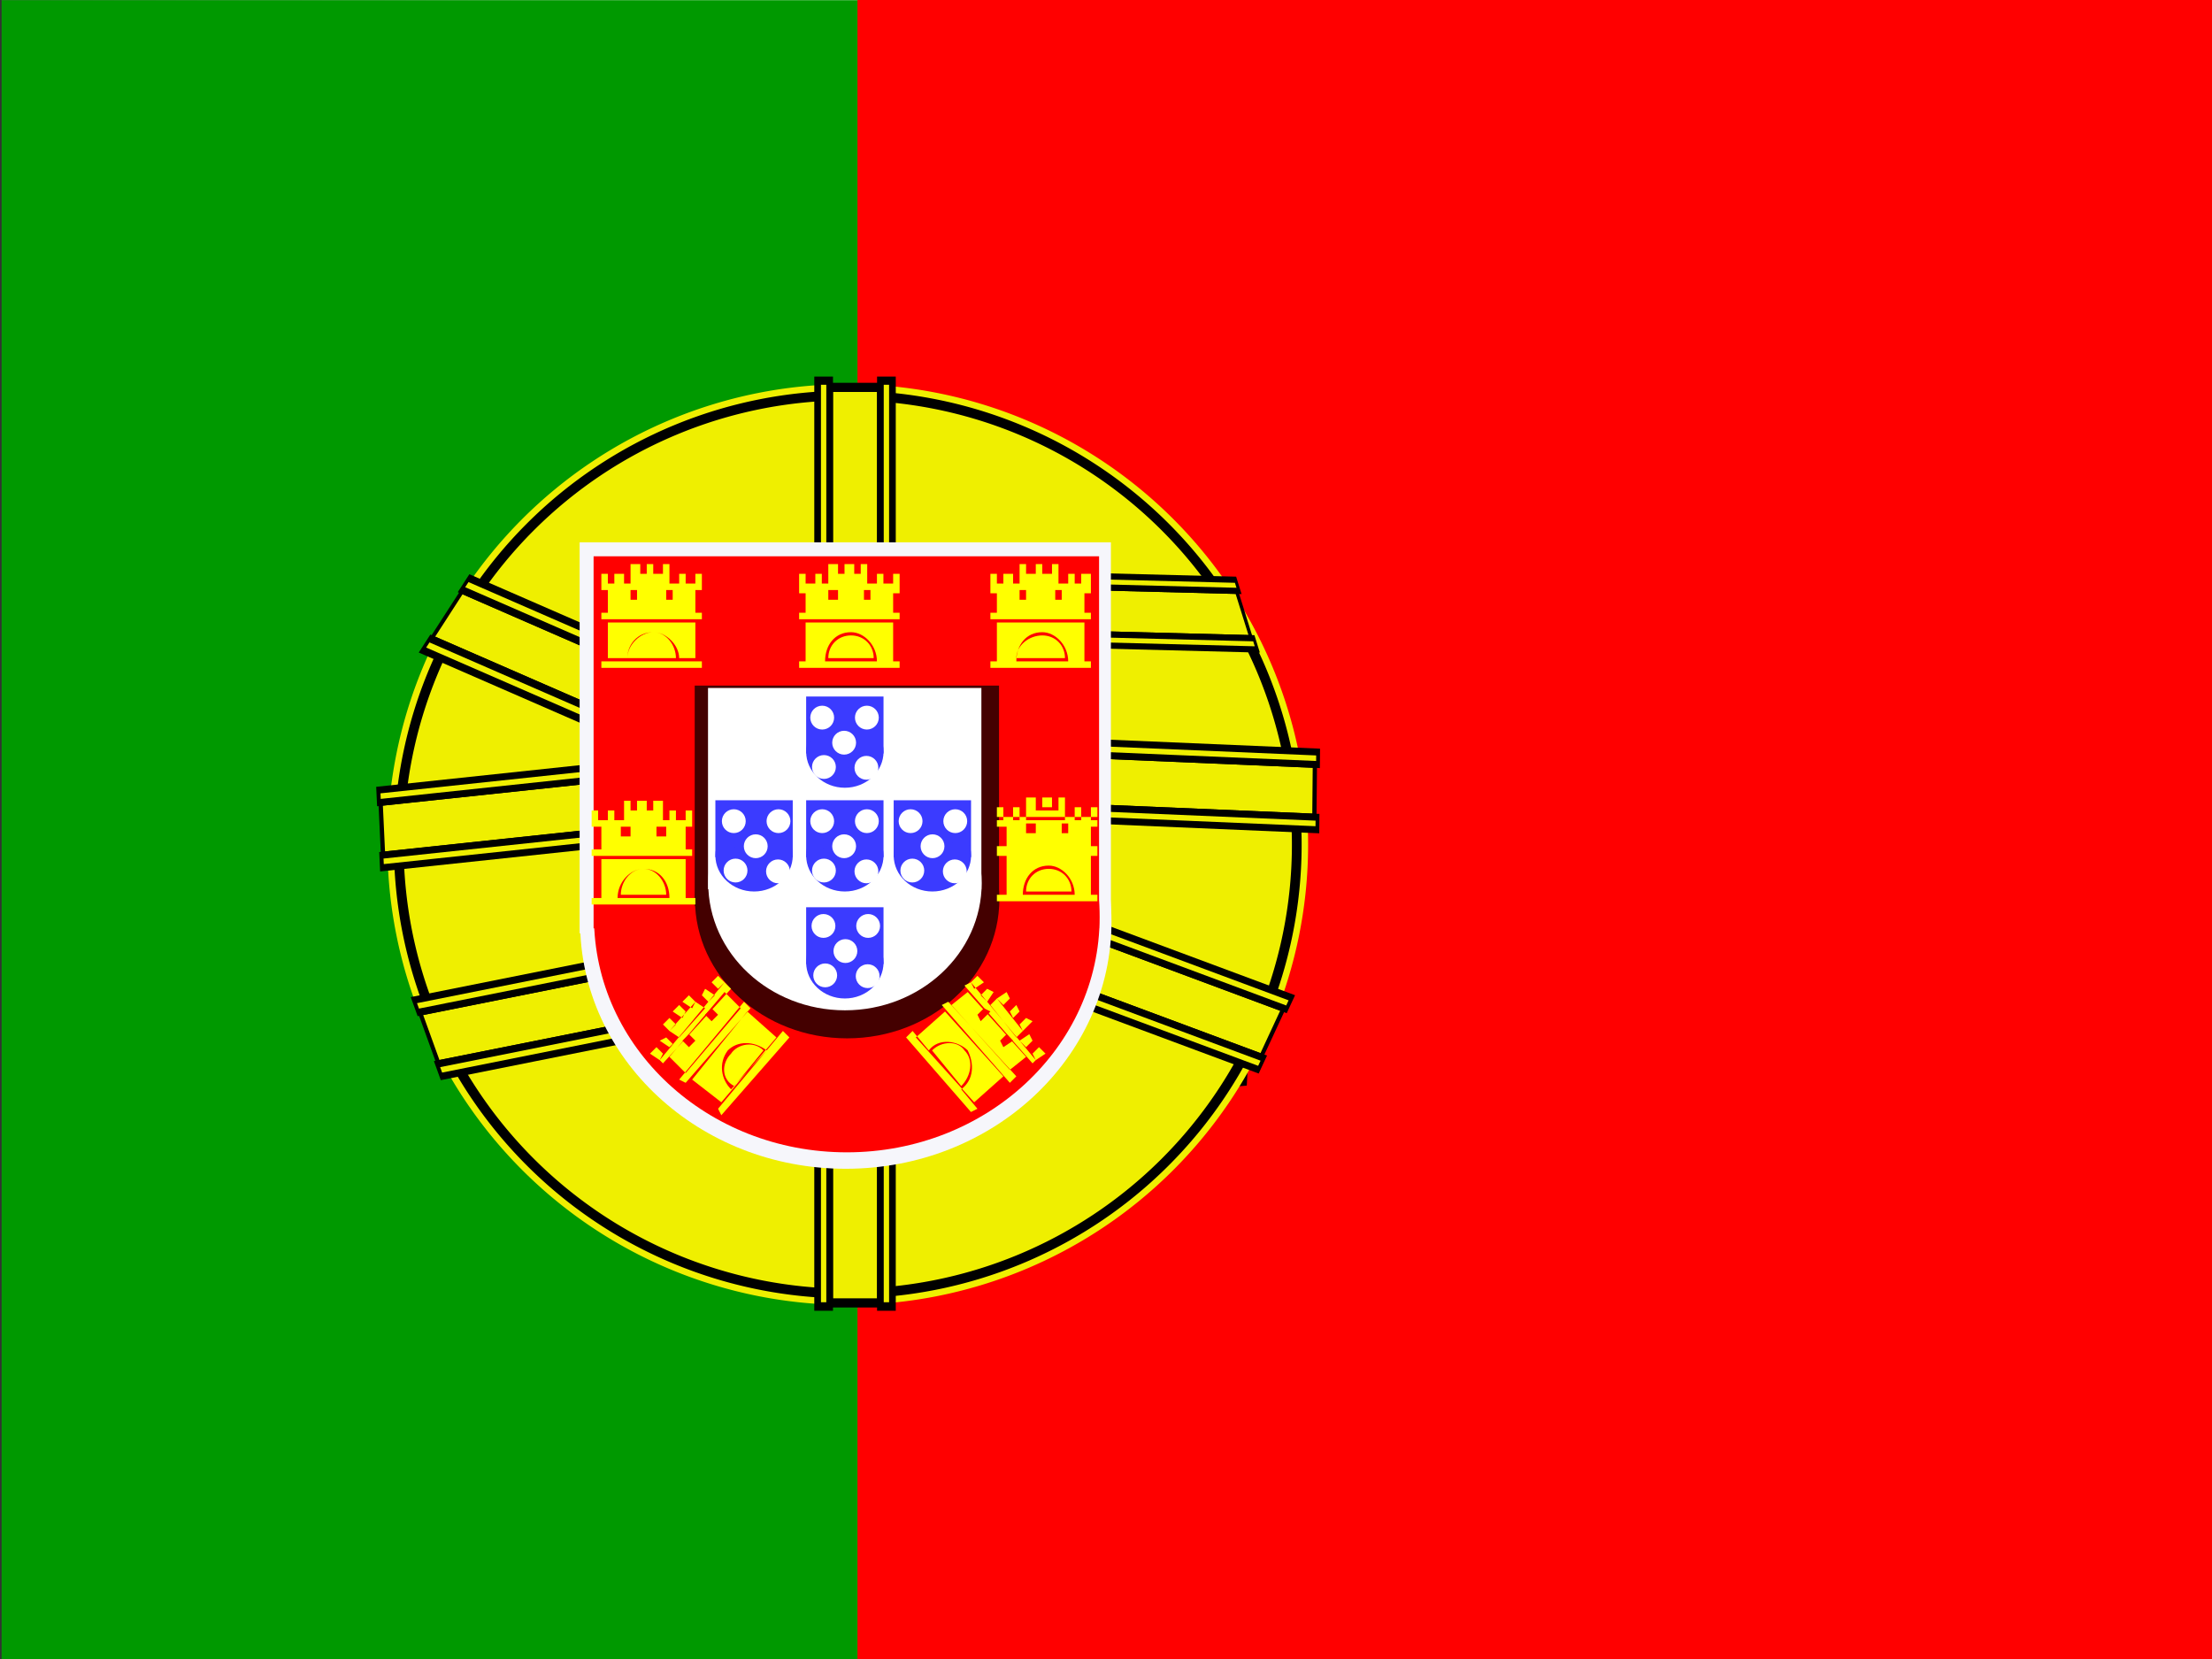 <svg xmlns="http://www.w3.org/2000/svg" xmlns:xlink="http://www.w3.org/1999/xlink" height="480" width="640"><rect width="100%" height="100%" fill="#333333" stroke="none"/><style>.B{fill:#efef00}.C{fill:#ff0}.D{fill:#fff}.E{fill:#3b3bff}</style><defs><path id="C" d="M1528 377h172v2824h-172z"/><path id="D" d="M1548 405h132v2768h-132z"/><path id="E" d="M1492 358h56v2853h-56z"/><path id="F" d="M1512 383h16v2802h-16z"/><path id="G" d="M-851-7147H740v1171H-851z"/><path id="H" d="M-485-6804h859v632h-859z"/><path id="I" d="M411 1523h1591v1172H411z"/><path id="J" d="M777 1866h859v632H777z"/><linearGradient id="A" y2="0" gradientUnits="userSpaceOnUse" y1="0" x2="133.1" x1="-195"><stop offset="0"/><stop stop-color="#fff" offset="1"/></linearGradient><clipPath id="B"><path fill-opacity=".7" d="M-72 0h682v512H-72z"/></clipPath></defs><g clip-path="url(#B)" transform="translate(68) scale(.938)"><path stroke="url(#A)" stroke-width=".1" fill="#090" d="M-115 0h308v512h-308z"/><g fill-rule="evenodd"><path fill="red" d="M192 0h461v512H192z"/><g transform="matrix(-.006 .111 .045 -.004 167 26)"><use xlink:href="#C"/><use xlink:href="#D" class="B"/><use xlink:href="#E"/><use xlink:href="#F" class="B"/><path d="M1680 358h56v2853h-56z"/><path d="M1700 383h16v2802h-16z" class="B"/></g><g transform="matrix(-.006 .111 .045 -.004 186 87)"><use xlink:href="#C"/><use xlink:href="#D" class="B"/><use xlink:href="#E"/><use xlink:href="#F" class="B"/><path d="M1680 358h56v2853h-56z"/><path d="M1700 383h16v2802h-16z" class="B"/></g><g transform="matrix(-.006 .111 .045 -.004 178 155)"><use xlink:href="#C"/><use xlink:href="#D" class="B"/><use xlink:href="#E"/><use xlink:href="#F" class="B"/><path d="M1680 358h56v2853h-56z"/><path d="M1700 383h16v2802h-16z" class="B"/></g><g transform="matrix(.006 .111 -.045 -.004 211 150)"><use xlink:href="#C"/><use xlink:href="#D" class="B"/><use xlink:href="#E"/><use xlink:href="#F" class="B"/><path d="M1680 358h56v2853h-56z"/><path d="M1700 383h16v2802h-16z" class="B"/></g><g transform="matrix(-.033 .1 -.048 -.005 262 112)"><use xlink:href="#C"/><use xlink:href="#D" class="B"/><use xlink:href="#E"/><use xlink:href="#F" class="B"/><path d="M1680 358h56v2853h-56z"/><path d="M1700 383h16v2802h-16z" class="B"/></g><g transform="matrix(-.081 .086 -.036 -.024 314 139)"><use xlink:href="#C"/><use xlink:href="#D" class="B"/><use xlink:href="#E"/><use xlink:href="#F" class="B"/><path d="M1680 358h56v2853h-56z"/><path d="M1700 383h16v2802h-16z" class="B"/></g><path d="M304 261zm27 0a142 142 0 110-1v1z" class="B"/><path d="M329 261a140 140 0 110-1v1zm-3 0a137 137 0 110-1v1zm-16 0zm-2 0z"/><g transform="matrix(.103 0 0 .101 25 80)"><use xlink:href="#C"/><use xlink:href="#D" class="B"/><use xlink:href="#E"/><use xlink:href="#F" class="B"/><path d="M1680 358h56v2853h-56z"/><path d="M1700 383h16v2802h-16z" class="B"/></g><g transform="matrix(.038 .105 -.045 .009 142 122)"><use xlink:href="#C"/><use xlink:href="#D" class="B"/><use xlink:href="#E"/><use xlink:href="#F" class="B"/><path d="M1680 358h56v2853h-56z"/><path d="M1700 383h16v2802h-16z" class="B"/></g><g transform="matrix(.005 .107 -.047 .005 187 67)"><use xlink:href="#C"/><use xlink:href="#D" class="B"/><use xlink:href="#E"/><use xlink:href="#F" class="B"/><path d="M1680 358h56v2853h-56z"/><path d="M1700 383h16v2802h-16z" class="B"/></g><g transform="matrix(-.064 .099 -.039 -.017 293 84)"><use xlink:href="#C"/><use xlink:href="#D" class="B"/><use xlink:href="#E"/><use xlink:href="#F" class="B"/><path d="M1680 358h56v2853h-56z"/><path d="M1700 383h16v2802h-16z" class="B"/></g><g transform="matrix(-.001 .107 -.047 -.002 353 72)"><use xlink:href="#C"/><use xlink:href="#D" class="B"/><use xlink:href="#E"/><use xlink:href="#F" class="B"/><path d="M1680 358h56v2853h-56z"/><path d="M1700 383h16v2802h-16z" class="B"/></g><g transform="matrix(.03 .096 -.039 -.001 278 35)"><use xlink:href="#C"/><use xlink:href="#D" class="B"/><use xlink:href="#E"/><use xlink:href="#F" class="B"/><path d="M1680 358h56v2853h-56z"/><path d="M1700 383h16v2802h-16z" class="B"/></g><g transform="matrix(-.046 .099 -.043 -.016 411 165)"><use xlink:href="#C"/><use xlink:href="#D" class="B"/><use xlink:href="#E"/><use xlink:href="#F" class="B"/><path d="M1680 358h56v2853h-56z"/><path d="M1700 383h16v2802h-16z" class="B"/></g><g fill="#f6f6fb" transform="matrix(.103 0 0 .103 24 75)"><path d="M799 896h1591v1171H799z"/><ellipse transform="matrix(1.075 0 0 1.063 -1480 -2504)" cx="2861.4" rx="740.2" cy="4267.3" ry="696"/><path d="M1165 1239h859v632h-859z"/><ellipse transform="matrix(.58 0 0 .574 -66 -509)" cx="2861.4" rx="740.2" cy="4267.3" ry="696"/></g><g transform="matrix(.098 0 0 .098 194 872)" fill="red"><use xlink:href="#G"/><ellipse transform="matrix(1.075 0 0 1.063 -3130 -10547)" cx="2861.4" rx="740.2" cy="4267.3" ry="696"/><use xlink:href="#H"/><ellipse transform="matrix(.58 0 0 .574 -1716 -8552)" cx="2861.4" rx="740.2" cy="4267.3" ry="696"/></g><g transform="matrix(.059 0 0 .058 192 626)" fill="#400"><use xlink:href="#G"/><ellipse transform="matrix(1.075 0 0 1.063 -3130 -10547)" cx="2861.4" rx="740.2" cy="4267.3" ry="696"/><use xlink:href="#H"/><ellipse transform="matrix(.58 0 0 .574 -1716 -8552)" cx="2861.4" rx="740.2" cy="4267.3" ry="696"/></g><g transform="matrix(.053 0 0 .053 191 591)" class="D"><use xlink:href="#G"/><ellipse transform="matrix(1.075 0 0 1.063 -3130 -10547)" cx="2861.4" rx="740.2" cy="4267.3" ry="696"/><use xlink:href="#H"/><ellipse transform="matrix(.58 0 0 .574 -1716 -8552)" cx="2861.4" rx="740.2" cy="4267.3" ry="696"/></g><g transform="matrix(.015 0 0 .015 170 257)" class="E"><use xlink:href="#I"/><ellipse transform="matrix(1.075 0 0 1.063 -1869 -1877)" cx="2861.4" rx="740.2" cy="4267.3" ry="696"/><use xlink:href="#J"/><ellipse transform="matrix(.58 0 0 .574 -454 118)" cx="2861.4" rx="740.2" cy="4267.3" ry="696"/><g transform="matrix(.95 0 0 .95 1259 8360)"><use xlink:href="#G"/><ellipse transform="matrix(1.075 0 0 1.063 -3130 -10547)" cx="2861.4" rx="740.2" cy="4267.3" ry="696"/><use xlink:href="#H"/><ellipse transform="matrix(.58 0 0 .574 -1716 -8552)" cx="2861.4" rx="740.2" cy="4267.3" ry="696"/></g><g transform="matrix(.567 0 0 .567 1238 5982)"><use xlink:href="#G"/><ellipse transform="matrix(1.075 0 0 1.063 -3130 -10547)" cx="2861.4" rx="740.2" cy="4267.3" ry="696"/><use xlink:href="#H"/><ellipse transform="matrix(.58 0 0 .574 -1716 -8552)" cx="2861.4" rx="740.2" cy="4267.3" ry="696"/></g><g transform="translate(1234 5639) scale(.512)"><use xlink:href="#G"/><ellipse transform="matrix(1.075 0 0 1.063 -3130 -10547)" cx="2861.4" rx="740.2" cy="4267.3" ry="696"/><use xlink:href="#H"/><ellipse transform="matrix(.58 0 0 .574 -1716 -8552)" cx="2861.4" rx="740.2" cy="4267.3" ry="696"/></g></g><g class="D" transform="matrix(.103 0 0 .103 24 75)"><circle cx="1529.2" cy="2044.8" r="35.7"/><circle cx="1663" cy="2044.8" r="35.7"/><circle cx="1594.9" cy="2120" r="35.7"/><circle cx="1534.4" cy="2192.8" r="35.7"/><circle cx="1661.6" cy="2195.2" r="35.7"/></g><path d="M113 189v2h31v-2h-31zm2-7v7h27v-7h-27zm-2 22v2h31v-2h-31zm8-1c0-4 4-8 8-8s7 4 7 8m-15 0c0-4 3-8 8-8 4 0 8 4 8 8m-22-11v11h27v-11h-27zm-2-12v2h31v-2h-31zm0-3v3h2v-3h-2zm29 0v3h2v-3h-2zm-25 0v3h3v-3h-3zm20 0v3h2v-3h-2zm-15-3v3h3v-3h-3zm10 0v3h2v-3h-2zm-5 0v3h2v-3h-2zm-5 3v3h12v-3h-12z" class="C"/><path d="M122 182h2v3h-2zm11 0h2v3h-2z" fill="red"/><path d="M233 189v2h31v-2h-31zm2-6v6h27v-6h-27zm-2 21v2h31v-2h-31zm8-1c0-4 4-7 8-7s7 3 7 7m-15 1c0-5 3-9 8-9 4 0 8 4 8 9m-22-12v12h27v-12h-27zm-2-12v3h31v-3h-31zm0-3v3h2v-3h-2zm28 0v3h3v-3h-3zm-24 0v3h3v-3h-3zm20 0v3h2v-3h-2zm-15-3v3h2v-3h-2zm10 0v3h2v-3h-2zm-5 0v3h2v-3h-2zm-5 3v3h12v-3h-12z" class="C"/><path d="M242 182h2v3h-2zm11 0h2v3h-2z" fill="red"/><path d="M174 189v2h31v-2h-31zm2-6v6h27v-6h-27zm-2 21v2h31v-2h-31zm9-1c0-4 3-7 7-7s7 3 7 7m-15 1c0-5 3-9 8-9 4 0 8 4 8 9m-22-12v12h27v-12h-27zm-2-12v3h31v-3h-31zm0-3v3h2v-3h-2zm29 0v3h2v-3h-2zm-24 0v3h2v-3h-2zm19 0v3h2v-3h-2zm-15-3v3h3v-3h-3zm10 0v3h2v-3h-2zm-5 0v3h3v-3h-3zm-5 3v3h12v-3h-12z" class="C"/><path d="M183 182h3v3h-3zm11 0h2v3h-2z" fill="red"/><path d="M110 262v2h31v-2h-31zm3-7v7h26v-7h-26zm-3 22v2h32v-2h-32zm9-1c0-4 3-8 7-8s7 4 7 8m-15 1c0-5 4-9 8-9 5 0 8 4 8 9m-21-12v12h26v-12h-26zm-3-12v2h31v-2h-31zm0-3v3h2v-3h-2zm29 0v3h2v-3h-2zm-24 0v3h2v-3h-2zm19 0v3h2v-3h-2zm-14-3v3h2v-3h-2zm9 0v3h3v-3h-3zm-5 0v3h3v-3h-3zm-4 3v3h12v-3h-12z" class="C"/><path d="M119 255h3v3h-3zm11 0h3v3h-3z" fill="red"/><path d="M235 261v3h31v-3h-31zm3-6v6h26v-6h-26zm-3 21v2h31v-2h-31zm9-1c0-4 3-7 7-7s7 3 7 7m-15 1c0-5 3-9 8-9 4 0 8 4 8 9m-21-12v12h26v-12h-26zm-3-12v3h31v-3h-31zm0-3v4h2v-4h-2zm29 0v4h2v-4h-2zm-24 0v4h2v-4h-2zm19 0v4h2v-4h-2zm-15-3v4h3v-4h-3zm10 0v4h2v-4h-2zm-5 0v3h3v-3h-3zm-5 4v3h12v-3h-12z" class="C"/><path d="M244 254h3v3h-3zm11 0h2v3h-2z" fill="red"/><path d="M137 333l2 1 20-23-2-2-20 24zm-3-7l5 5 17-20-5-5-17 20zm15 16l1 2 21-24-2-2-20 24zm5-7c-4-2-4-7-1-10 2-3 7-4 10-1m-10 12c-3-3-4-8-1-12 3-3 8-3 12 0m-23 9l9 7 17-20-9-8-17 21zm-10-6l1 1 21-23-2-2-20 24zm-3-2l3 2 1-2-2-2-2 2zm19-22l2 2 2-2-2-2-2 2zm-16 18l3 2 1-1-2-2-2 1zm13-14l2 2 2-2-3-2-1 2zm-12 9l2 2 2-2-2-2-2 2zm6-7l3 2 1-2-2-2-2 2zm-3 3l3 2 1-2-2-2-2 2zm-1 6l3 2 8-9-3-2-8 9z" class="C"/><path d="M138 321l2-2 2 2-2 2zm7-8l2-2 2 2-2 2z" fill="red"/><path d="M241 332l-2 2-21-24 2-1 21 23zm3-6l-5 4-18-20 5-4 18 20zm-15 16l-2 1-20-23 2-2 20 24zm-5-7c3-3 4-8 1-11-2-3-7-3-10 0m9 12c4-3 4-8 2-12-3-3-9-4-12 0m23 8l-9 8-18-20 9-8 18 20zm10-5l-1 1-21-24 2-1 20 24zm3-2l-3 2-1-2 2-2 2 2zm-19-22l-3 2-1-2 2-2 2 2zm15 18l-2 2-2-2 3-2 1 2zm-12-15l-2 3-2-2 2-2 2 1zm12 9l-3 3-1-2 2-2 2 1zm-7-7l-2 2-2-2 3-2 1 2zm3 4l-2 2-1-2 2-2 1 2zm1 6l-2 2-8-10 2-2 8 10z" class="C"/><path d="M240 321l-2-2-2 2 1 2zm-7-9l-2-1-2 2 1 2z" fill="red"/><g transform="matrix(.015 0 0 .015 170 192)" class="E"><use xlink:href="#I"/><ellipse transform="matrix(1.075 0 0 1.063 -1869 -1877)" cx="2861.4" rx="740.2" cy="4267.3" ry="696"/><use xlink:href="#J"/><ellipse transform="matrix(.58 0 0 .574 -454 118)" cx="2861.4" rx="740.2" cy="4267.3" ry="696"/><g transform="matrix(.95 0 0 .95 1259 8360)"><use xlink:href="#G"/><ellipse transform="matrix(1.075 0 0 1.063 -3130 -10547)" cx="2861.4" rx="740.2" cy="4267.3" ry="696"/><use xlink:href="#H"/><ellipse transform="matrix(.58 0 0 .574 -1716 -8552)" cx="2861.4" rx="740.2" cy="4267.3" ry="696"/></g><g transform="matrix(.567 0 0 .567 1238 5982)"><use xlink:href="#G"/><ellipse transform="matrix(1.075 0 0 1.063 -3130 -10547)" cx="2861.4" rx="740.2" cy="4267.3" ry="696"/><use xlink:href="#H"/><ellipse transform="matrix(.58 0 0 .574 -1716 -8552)" cx="2861.4" rx="740.2" cy="4267.3" ry="696"/></g><g transform="translate(1234 5639) scale(.512)"><use xlink:href="#G"/><ellipse transform="matrix(1.075 0 0 1.063 -3130 -10547)" cx="2861.4" rx="740.2" cy="4267.3" ry="696"/><use xlink:href="#H"/><ellipse transform="matrix(.58 0 0 .574 -1716 -8552)" cx="2861.4" rx="740.2" cy="4267.3" ry="696"/></g></g><g class="D" transform="matrix(.103 0 0 .103 24 75)"><circle cx="1525.4" cy="1420.9" r="35.7"/><circle cx="1659.2" cy="1420.9" r="35.7"/><circle cx="1591.1" cy="1496" r="35.7"/><circle cx="1530.6" cy="1568.8" r="35.7"/><circle cx="1657.8" cy="1571.2" r="35.7"/></g><g transform="matrix(.015 0 0 .015 170 224)" class="E"><use xlink:href="#I"/><ellipse transform="matrix(1.075 0 0 1.063 -1869 -1877)" cx="2861.4" rx="740.2" cy="4267.3" ry="696"/><use xlink:href="#J"/><ellipse transform="matrix(.58 0 0 .574 -454 118)" cx="2861.4" rx="740.2" cy="4267.3" ry="696"/><g transform="matrix(.95 0 0 .95 1259 8360)"><use xlink:href="#G"/><ellipse transform="matrix(1.075 0 0 1.063 -3130 -10547)" cx="2861.4" rx="740.2" cy="4267.3" ry="696"/><use xlink:href="#H"/><ellipse transform="matrix(.58 0 0 .574 -1716 -8552)" cx="2861.4" rx="740.2" cy="4267.3" ry="696"/></g><g transform="matrix(.567 0 0 .567 1238 5982)"><use xlink:href="#G"/><ellipse transform="matrix(1.075 0 0 1.063 -3130 -10547)" cx="2861.4" rx="740.2" cy="4267.3" ry="696"/><use xlink:href="#H"/><ellipse transform="matrix(.58 0 0 .574 -1716 -8552)" cx="2861.4" rx="740.2" cy="4267.3" ry="696"/></g><g transform="translate(1234 5639) scale(.512)"><use xlink:href="#G"/><ellipse transform="matrix(1.075 0 0 1.063 -3130 -10547)" cx="2861.4" rx="740.2" cy="4267.3" ry="696"/><use xlink:href="#H"/><ellipse transform="matrix(.58 0 0 .574 -1716 -8552)" cx="2861.4" rx="740.2" cy="4267.3" ry="696"/></g></g><g class="D" transform="matrix(.103 0 0 .103 24 75)"><circle cx="1525.4" cy="1731" r="35.7"/><circle cx="1659.2" cy="1731" r="35.7"/><circle cx="1591.1" cy="1806.1" r="35.7"/><circle cx="1530.6" cy="1878.9" r="35.7"/><circle cx="1657.8" cy="1881.3" r="35.7"/></g><g transform="matrix(.015 0 0 .015 197 224)" class="E"><use xlink:href="#I"/><ellipse transform="matrix(1.075 0 0 1.063 -1869 -1877)" cx="2861.4" rx="740.2" cy="4267.3" ry="696"/><use xlink:href="#J"/><ellipse transform="matrix(.58 0 0 .574 -454 118)" cx="2861.4" rx="740.2" cy="4267.3" ry="696"/><g transform="matrix(.95 0 0 .95 1259 8360)"><use xlink:href="#G"/><ellipse transform="matrix(1.075 0 0 1.063 -3130 -10547)" cx="2861.4" rx="740.2" cy="4267.3" ry="696"/><use xlink:href="#H"/><ellipse transform="matrix(.58 0 0 .574 -1716 -8552)" cx="2861.4" rx="740.2" cy="4267.3" ry="696"/></g><g transform="matrix(.567 0 0 .567 1238 5982)"><use xlink:href="#G"/><ellipse transform="matrix(1.075 0 0 1.063 -3130 -10547)" cx="2861.4" rx="740.2" cy="4267.3" ry="696"/><use xlink:href="#H"/><ellipse transform="matrix(.58 0 0 .574 -1716 -8552)" cx="2861.4" rx="740.2" cy="4267.3" ry="696"/></g><g transform="translate(1234 5639) scale(.512)"><use xlink:href="#G"/><ellipse transform="matrix(1.075 0 0 1.063 -3130 -10547)" cx="2861.4" rx="740.2" cy="4267.3" ry="696"/><use xlink:href="#H"/><ellipse transform="matrix(.58 0 0 .574 -1716 -8552)" cx="2861.4" rx="740.2" cy="4267.3" ry="696"/></g></g><g class="D" transform="matrix(.103 0 0 .103 24 75)"><circle cx="1790.1" cy="1731" r="35.7"/><circle cx="1923.9" cy="1731" r="35.7"/><circle cx="1855.8" cy="1806.1" r="35.7"/><circle cx="1795.3" cy="1878.9" r="35.7"/><circle cx="1922.5" cy="1881.3" r="35.7"/></g><g transform="matrix(.015 0 0 .015 142 224)" class="E"><use xlink:href="#I"/><ellipse transform="matrix(1.075 0 0 1.063 -1869 -1877)" cx="2861.4" rx="740.2" cy="4267.3" ry="696"/><use xlink:href="#J"/><ellipse transform="matrix(.58 0 0 .574 -454 118)" cx="2861.4" rx="740.2" cy="4267.3" ry="696"/><g transform="matrix(.95 0 0 .95 1259 8360)"><use xlink:href="#G"/><ellipse transform="matrix(1.075 0 0 1.063 -3130 -10547)" cx="2861.4" rx="740.2" cy="4267.3" ry="696"/><use xlink:href="#H"/><ellipse transform="matrix(.58 0 0 .574 -1716 -8552)" cx="2861.4" rx="740.2" cy="4267.3" ry="696"/></g><g transform="matrix(.567 0 0 .567 1238 5982)"><use xlink:href="#G"/><ellipse transform="matrix(1.075 0 0 1.063 -3130 -10547)" cx="2861.4" rx="740.2" cy="4267.3" ry="696"/><use xlink:href="#H"/><ellipse transform="matrix(.58 0 0 .574 -1716 -8552)" cx="2861.4" rx="740.2" cy="4267.3" ry="696"/></g><g transform="translate(1234 5639) scale(.512)"><use xlink:href="#G"/><ellipse transform="matrix(1.075 0 0 1.063 -3130 -10547)" cx="2861.4" rx="740.2" cy="4267.3" ry="696"/><use xlink:href="#H"/><ellipse transform="matrix(.58 0 0 .574 -1716 -8552)" cx="2861.4" rx="740.2" cy="4267.3" ry="696"/></g></g><g class="D" transform="matrix(.103 0 0 .103 24 75)"><circle cx="1260.7" cy="1731" r="35.7"/><circle cx="1394.5" cy="1731" r="35.7"/><circle cx="1326.4" cy="1806.1" r="35.7"/><circle cx="1265.9" cy="1878.9" r="35.7"/><circle cx="1393" cy="1881.3" r="35.7"/></g></g></g></svg>